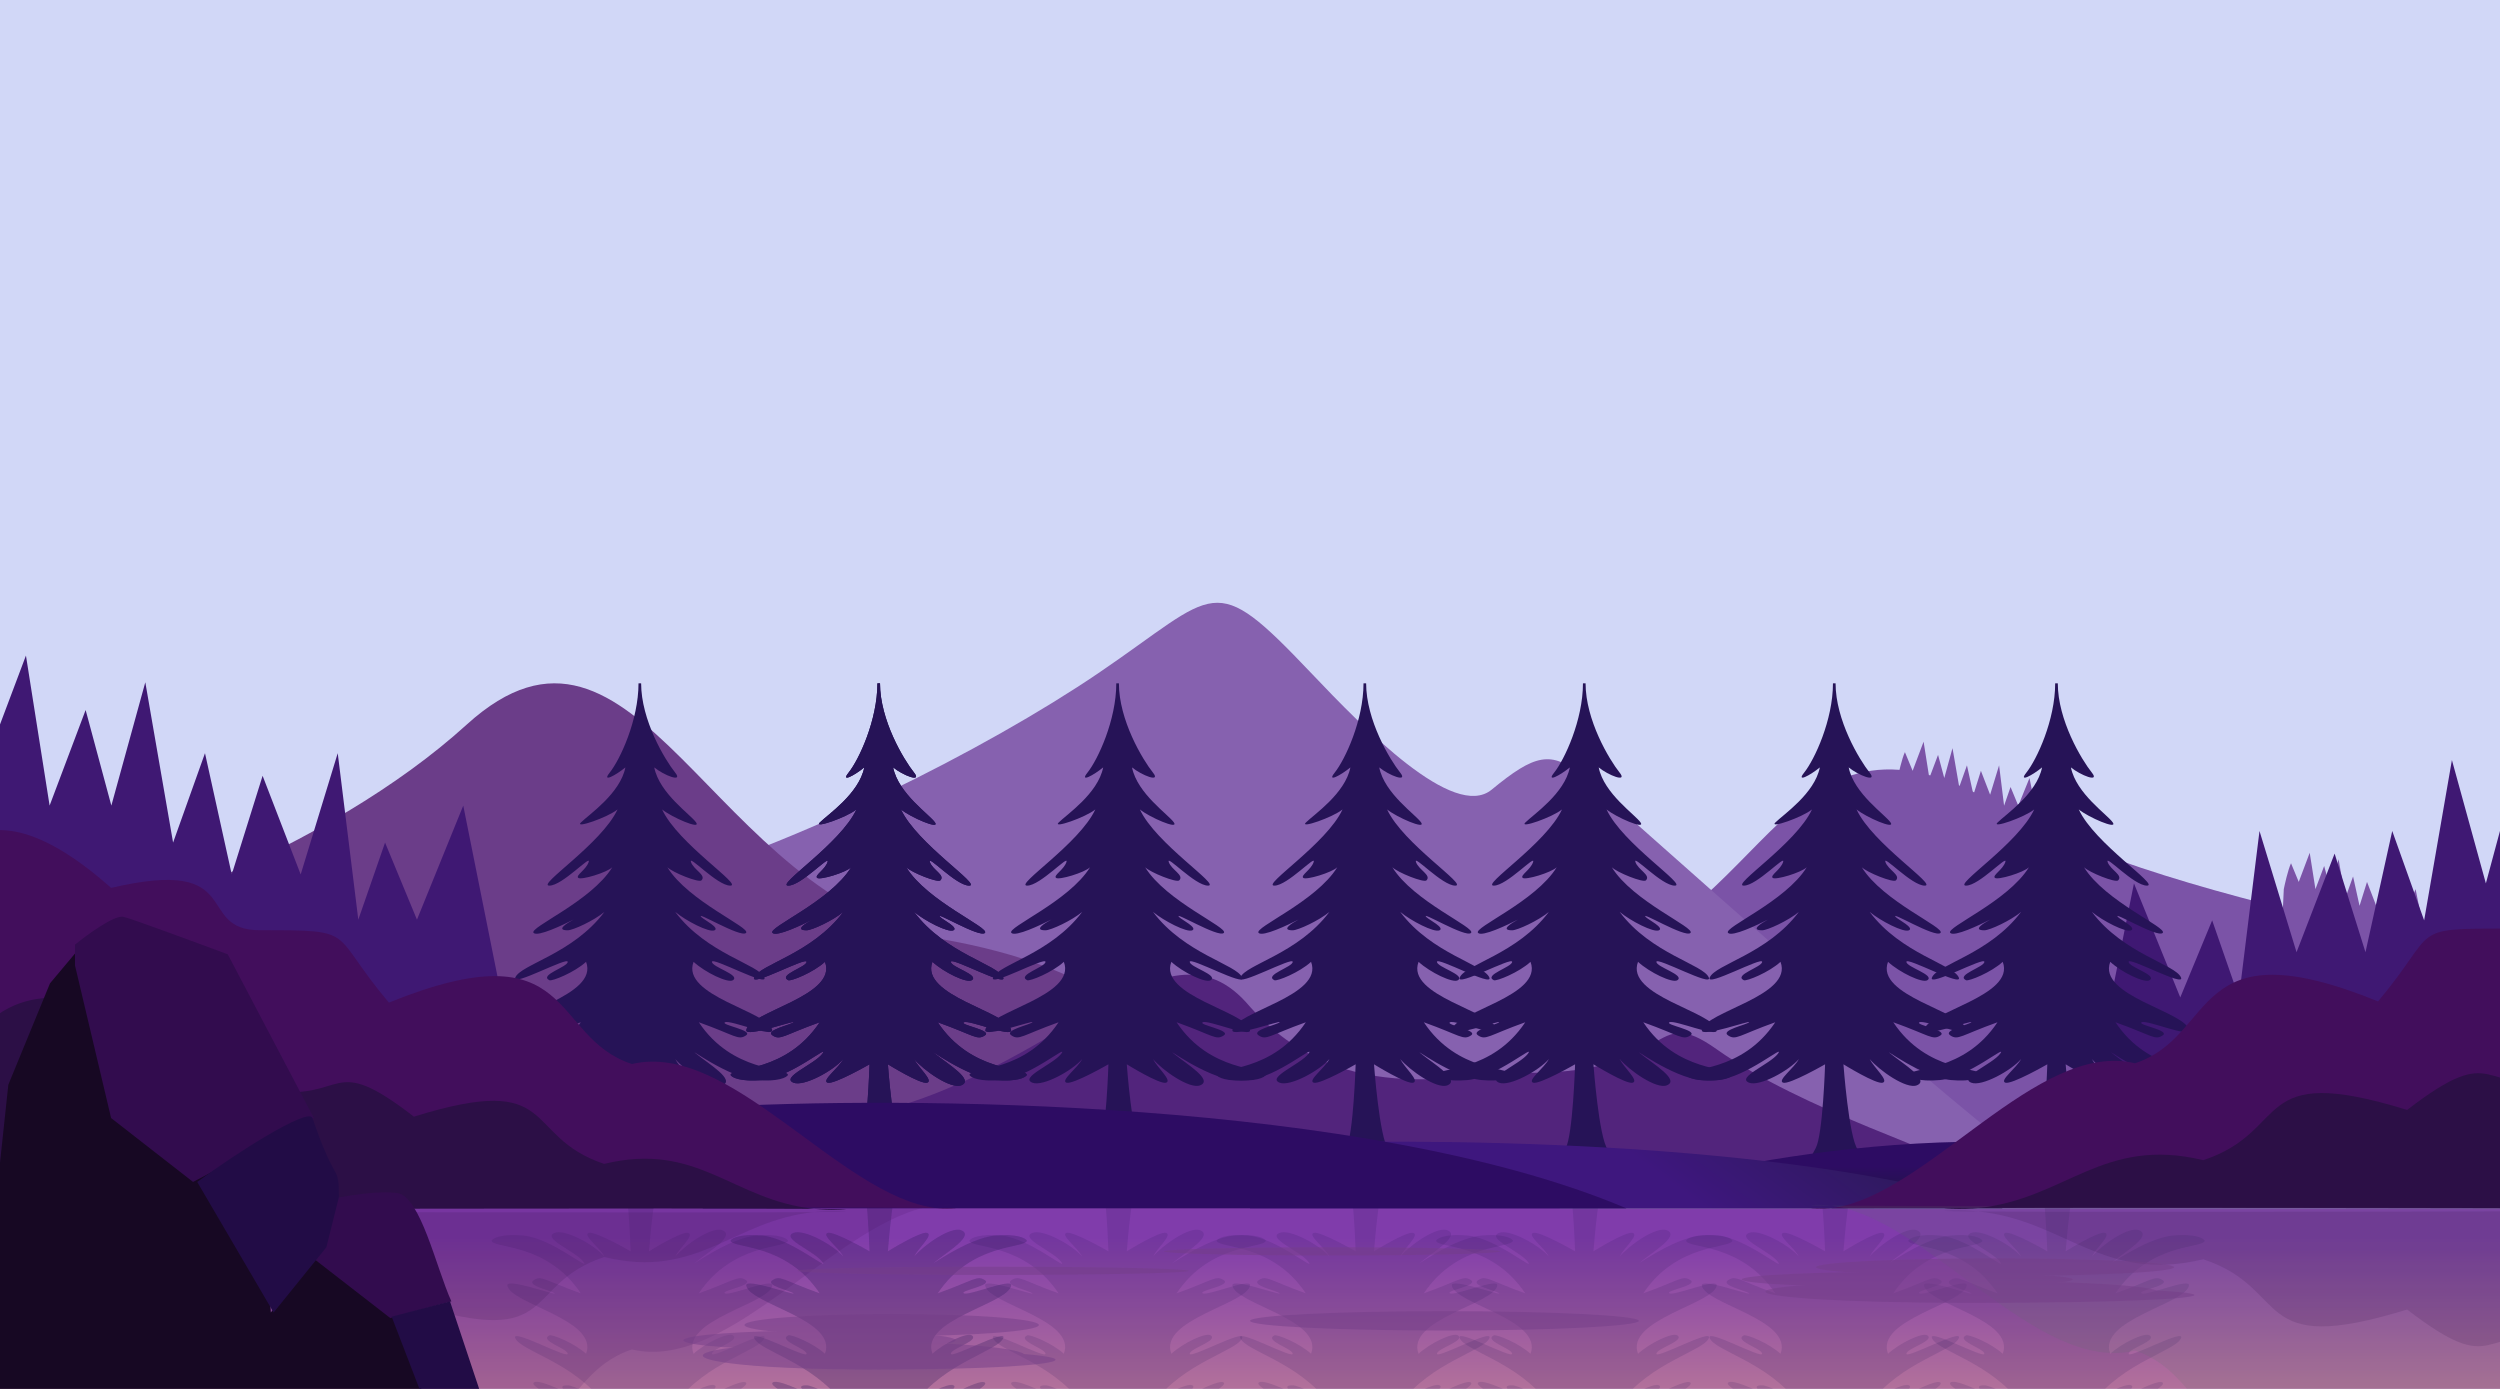<?xml version="1.0"?>
<svg width="900" height="500" viewBox="0 0 900 500" fill="none" xmlns="http://www.w3.org/2000/svg">
	<g clip-path="url(#clip0_21_2)">
		<rect width="900" height="500" fill="#D1D7F7" />
		<path d="M910 430H-10V501.5H910V430Z" fill="url(#paint0_linear_21_2)" />
		<path d="M721.993 291.425C779.366 325.919 929.159 349.625 981.493 357.292V435.292H561.493V396.292C586.993 375.292 502.269 365.665 561.493 351.425C640.493 332.43 640.493 242.425 721.993 291.425Z" fill="#7B53A7" />
		<path d="M824.767 310.767C823.631 313.218 822.453 318.659 822.166 320.094L821 345.027L875 347L869.618 320.094L865.581 330.049L862.801 323.323L860.468 330.049L858.674 315.52L855.445 326.103L852.126 317.493L849.435 326.103L847.103 315.52L844.322 323.323L841.9 309.332L838.94 320.094L836.698 311.753L833.558 320.094L831.495 307L827.548 317.493L824.767 310.767Z" fill="#7B53A7" />
		<path d="M685.767 270.767C684.631 273.218 683.453 278.659 683.166 280.094L682 305.027L736 307L730.618 280.094L726.581 290.049L723.801 283.323L721.468 290.049L719.674 275.52L716.445 286.103L713.126 277.493L710.435 286.103L708.103 275.52L705.322 283.323L702.9 269.332L699.94 280.094L697.698 271.753L694.558 280.094L692.495 267L688.548 277.493L685.767 270.767Z" fill="#7B53A7" />
		<path d="M395.5 242.273C355 269.773 285.833 304.688 231 319.854V408.854L668 414.354H726C697.5 393.854 580.5 288.547 569.5 279.273C558.5 270 552.5 271.5 537 284.273C523.358 295.516 491 262.273 472 242.273C436.169 204.557 438.835 212.849 395.5 242.273Z" fill="#8661AF" />
		<path d="M168 260.867C118.45 305.883 34.333 337.701 -18 345.367V423.367H402L440.5 392C415 371 398.5 348.495 338.5 337.995C256.001 323.558 229.5 204.995 168 260.867Z" fill="#6B3D89" />
		<path d="M448.5 360.731C417 326.231 378 392.5 298 404L344 412.231L718.5 425.231C699.833 414.897 648.983 399.677 618 377.731C594 360.731 603.5 386.231 550.5 386.231C524 386.231 482.1 399.931 448.5 360.731Z" fill="#52247C" />
		<path d="M953.442 279.538C958.134 289.65 962.999 312.094 964.184 318.013L969 420.861L746 429L768.226 318.013L784.895 359.078L796.379 331.332L806.01 359.078L813.419 299.146L826.754 342.8L840.46 307.285L851.573 342.8L861.204 299.146L872.688 331.332L882.689 273.619L894.914 318.013L904.174 283.608L917.14 318.013L925.659 264L941.958 307.285L953.442 279.538Z" fill="#3F1873" />
		<path d="M-18.442 251.538C-23.134 261.65 -27.999 284.094 -29.184 290.013L-34 392.861L189 401L166.774 290.013L150.105 331.078L138.621 303.332L128.99 331.078L121.581 271.146L108.246 314.8L94.54 279.285L83.427 314.8L73.796 271.146L62.312 303.332L52.311 245.619L40.086 290.013L30.826 255.608L17.86 290.013L9.341 236L-6.958 279.285L-18.442 251.538Z" fill="#3F1873" />
		<g transform="translate(258, 246)">
			<path d="M49.85 172.143C49.231 171.833 49.762 170.845 51.574 167.469L51.668 167.294C54.246 162.493 55.032 137.147 55.032 137.147C55.032 137.147 42.192 144.524 39.926 143.768C37.661 143.011 44.017 138.408 45.591 135.255C42.129 139.354 31.43 145.281 27.654 143.768C22.933 141.876 35.206 137.147 38.038 133.363C40.927 129.505 26.709 141.876 16.325 142.822C8.654 143.52 5.31 141.876 4.996 140.93C5.94 138.093 25.01 140.173 37.094 122.013C23.877 126.743 22.933 128.634 20.101 126.743C17.269 124.851 26.709 122.959 27.654 122.013C28.598 121.068 10.26 127.66 10.66 124.851C11.604 118.23 43.703 112.555 38.982 100.259C34.891 104.042 26.709 107.353 25.765 106.88C21.989 104.988 32.374 102.151 32.374 100.259C32.374 98.367 12.09 109.447 13.492 105.934C15.381 101.205 34.262 97.421 45.591 82.288C41.815 85.441 34.262 88.909 32.374 88.909C27.995 88.909 31.941 86.428 34.449 85.06C30.628 86.996 21.583 91.34 20.101 89.855C18.213 87.963 40.87 78.505 48.423 66.209C46.535 68.1 37.094 70.966 36.15 70.02C35.206 69.074 38.982 67.155 39.926 64.317C40.87 61.48 30.486 72.83 25.765 72.83C21.045 72.83 44.647 57.696 50.311 45.4C46.85 48.238 34.828 52.4 37.094 50.13C39.926 47.292 51.255 39.725 53.143 30.267C49.682 33.104 44.495 35.895 47.479 32.159C51.255 27.429 57.864 13.242 57.864 0H58.808C58.808 13.242 67.305 27.429 71.081 32.159C74.065 35.895 66.99 33.104 63.528 30.267C65.416 39.725 76.745 47.292 78.633 50.13C80.411 52.801 69.822 48.238 66.36 45.4C72.025 57.696 95.627 72.83 90.906 72.83C86.186 72.83 75.801 61.48 76.745 64.317C77.689 67.155 82.41 69.046 80.522 70.938C79.577 71.884 70.137 68.1 68.249 66.209C75.801 78.505 98.459 87.963 96.571 89.855C94.683 91.746 77.851 81.504 80.522 84.18C81.466 85.126 87.13 87.963 85.242 88.909C83.331 89.866 74.857 85.441 71.081 82.288C82.41 97.421 101.291 101.205 103.179 105.934C104.582 109.447 84.298 98.367 84.298 100.259C84.298 102.151 94.683 104.988 91.85 106.88C90.094 108.053 81.78 104.042 77.689 100.259C72.969 112.555 105.067 118.23 106.011 124.851C106.412 127.66 90.906 121.068 89.018 122.013C87.13 122.959 99.403 124.851 96.571 126.743C93.739 128.634 92.794 126.743 79.577 122.013C91.662 140.173 110.732 138.093 111.676 140.93C111.361 141.876 108.018 143.52 100.347 142.822C89.962 141.876 74.874 130.351 78.633 133.363C83.354 137.147 92.794 142.822 88.074 144.714C84.298 146.227 74.542 139.354 71.081 135.255C72.654 138.408 78.067 143.011 75.801 143.768C73.535 144.524 61.64 137.147 61.64 137.147C61.64 137.147 63.557 163.536 66.822 167.9C69.906 172.023 68.878 171.828 68.249 172.143H49.85Z" fill="#261357" />
			<g opacity="0.15" filter="url(#filter0_fn_25_2)">
				<path d="M49.85 169.474C49.231 169.784 49.762 170.772 51.574 174.148L51.668 174.323C54.246 179.124 55.032 204.47 55.032 204.47C55.032 204.47 42.192 197.092 39.926 197.849C37.661 198.606 44.017 203.209 45.591 206.362C42.129 202.263 31.43 196.336 27.654 197.849C22.933 199.741 35.206 204.47 38.038 208.253C40.927 212.112 26.709 199.741 16.325 198.795C8.654 198.096 5.31 199.741 4.996 200.687C5.94 203.524 25.01 201.443 37.094 219.604C23.877 214.874 22.933 212.983 20.101 214.874C17.269 216.766 26.709 218.658 27.654 219.604C28.598 220.549 10.26 213.957 10.66 216.766C11.604 223.387 43.703 229.062 38.982 241.358C34.891 237.574 26.709 234.264 25.765 234.737C21.989 236.629 32.374 239.466 32.374 241.358C32.374 243.25 12.09 232.17 13.492 235.683C15.381 240.412 34.262 244.195 45.591 259.329C41.815 256.176 34.262 252.708 32.374 252.708C27.995 252.708 31.941 255.189 34.449 256.557C30.628 254.621 21.583 250.277 20.101 251.762C18.213 253.654 40.87 263.112 48.423 275.408C46.535 273.516 37.094 270.651 36.15 271.597C35.206 272.542 38.982 274.462 39.926 277.3C40.87 280.137 30.486 268.787 25.765 268.787C21.045 268.787 44.647 283.921 50.311 296.217C46.85 293.379 34.828 289.217 37.094 291.487C39.926 294.325 51.255 301.892 53.143 311.35C49.682 308.512 44.495 305.721 47.479 309.458C51.255 314.187 57.864 328.375 57.864 341.617H58.808C58.808 328.375 67.305 314.187 71.081 309.458C74.065 305.721 66.99 308.512 63.528 311.35C65.416 301.892 76.745 294.325 78.633 291.487C80.411 288.816 69.822 293.379 66.36 296.217C72.025 283.921 95.627 268.787 90.906 268.787C86.186 268.787 75.801 280.137 76.745 277.3C77.689 274.462 82.41 272.571 80.522 270.679C79.577 269.733 70.137 273.516 68.249 275.408C75.801 263.112 98.459 253.654 96.571 251.762C94.683 249.87 77.851 260.112 80.522 257.437C81.466 256.491 87.13 253.654 85.242 252.708C83.331 251.751 74.857 256.176 71.081 259.329C82.41 244.195 101.291 240.412 103.179 235.683C104.582 232.17 84.298 243.25 84.298 241.358C84.298 239.466 94.683 236.629 91.85 234.737C90.094 233.564 81.78 237.574 77.689 241.358C72.969 229.062 105.067 223.387 106.011 216.766C106.412 213.957 90.906 220.549 89.018 219.604C87.13 218.658 99.403 216.766 96.571 214.874C93.739 212.983 92.794 214.874 79.577 219.604C91.662 201.443 110.732 203.524 111.676 200.687C111.361 199.741 108.018 198.096 100.347 198.795C89.962 199.741 74.874 211.266 78.633 208.253C83.354 204.47 92.794 198.795 88.074 196.903C84.298 195.39 74.542 202.263 71.081 206.362C72.654 203.209 78.067 198.606 75.801 197.849C73.535 197.092 61.64 204.47 61.64 204.47C61.64 204.47 63.557 178.081 66.822 173.717C69.906 169.594 68.878 169.789 68.249 169.474H49.85Z" fill="#261357" />
			</g>
			<defs>
				<filter id="filter0_fn_25_2" x="-0.004" y="164.474" width="116.68" height="182.143" filterUnits="userSpaceOnUse" color-interpolation-filters="sRGB">
					<feFlood flood-opacity="0" result="BackgroundImageFix" />
					<feBlend mode="normal" in="SourceGraphic" in2="BackgroundImageFix" result="shape" />
					<feGaussianBlur stdDeviation="2.5" result="effect1_foregroundBlur_25_2" />
					<feTurbulence type="fractalNoise" baseFrequency="0.2 0.2" stitchTiles="stitch" numOctaves="3" result="noise" seed="6606" />
					<feComponentTransfer in="noise" result="coloredNoise1">
						<feFuncR type="linear" slope="2" intercept="-0.5" />
						<feFuncG type="linear" slope="2" intercept="-0.5" />
						<feFuncB type="linear" slope="2" intercept="-0.5" />
						<feFuncA type="discrete" tableValues="1 1 1 1 1 1 1 1 1 1 1 1 1 1 1 1 1 1 1 1 1 1 1 1 1 1 1 1 1 1 1 1 1 1 1 1 1 1 1 1 1 1 1 1 1 1 1 1 1 1 1 0 0 0 0 0 0 0 0 0 0 0 0 0 0 0 0 0 0 0 0 0 0 0 0 0 0 0 0 0 0 0 0 0 0 0 0 0 0 0 0 0 0 0 0 0 0 0 0 0 " />
					</feComponentTransfer>
					<feComposite operator="in" in2="effect1_foregroundBlur_25_2" in="coloredNoise1" result="noise1Clipped" />
					<feComponentTransfer in="noise1Clipped" result="color1">
						<feFuncA type="table" tableValues="0 0.15" />
					</feComponentTransfer>
					<feMerge result="effect2_noise_25_2">
						<feMergeNode in="effect1_foregroundBlur_25_2" />
						<feMergeNode in="color1" />
					</feMerge>
				</filter>
			</defs>
		</g>
		<g transform="translate(682, 246)">
			<path d="M49.85 172.143C49.231 171.833 49.762 170.845 51.574 167.469L51.668 167.294C54.246 162.493 55.032 137.147 55.032 137.147C55.032 137.147 42.192 144.524 39.926 143.768C37.661 143.011 44.017 138.408 45.591 135.255C42.129 139.354 31.43 145.281 27.654 143.768C22.933 141.876 35.206 137.147 38.038 133.363C40.927 129.505 26.709 141.876 16.325 142.822C8.654 143.52 5.31 141.876 4.996 140.93C5.94 138.093 25.01 140.173 37.094 122.013C23.877 126.743 22.933 128.634 20.101 126.743C17.269 124.851 26.709 122.959 27.654 122.013C28.598 121.068 10.26 127.66 10.66 124.851C11.604 118.23 43.703 112.555 38.982 100.259C34.891 104.042 26.709 107.353 25.765 106.88C21.989 104.988 32.374 102.151 32.374 100.259C32.374 98.367 12.09 109.447 13.492 105.934C15.381 101.205 34.262 97.421 45.591 82.288C41.815 85.441 34.262 88.909 32.374 88.909C27.995 88.909 31.941 86.428 34.449 85.06C30.628 86.996 21.583 91.34 20.101 89.855C18.213 87.963 40.87 78.505 48.423 66.209C46.535 68.1 37.094 70.966 36.15 70.02C35.206 69.074 38.982 67.155 39.926 64.317C40.87 61.48 30.486 72.83 25.765 72.83C21.045 72.83 44.647 57.696 50.311 45.4C46.85 48.238 34.828 52.4 37.094 50.13C39.926 47.292 51.255 39.725 53.143 30.267C49.682 33.104 44.495 35.895 47.479 32.159C51.255 27.429 57.864 13.242 57.864 0H58.808C58.808 13.242 67.305 27.429 71.081 32.159C74.065 35.895 66.99 33.104 63.528 30.267C65.416 39.725 76.745 47.292 78.633 50.13C80.411 52.801 69.822 48.238 66.36 45.4C72.025 57.696 95.627 72.83 90.906 72.83C86.186 72.83 75.801 61.48 76.745 64.317C77.689 67.155 82.41 69.046 80.522 70.938C79.577 71.884 70.137 68.1 68.249 66.209C75.801 78.505 98.459 87.963 96.571 89.855C94.683 91.746 77.851 81.504 80.522 84.18C81.466 85.126 87.13 87.963 85.242 88.909C83.331 89.866 74.857 85.441 71.081 82.288C82.41 97.421 101.291 101.205 103.179 105.934C104.582 109.447 84.298 98.367 84.298 100.259C84.298 102.151 94.683 104.988 91.85 106.88C90.094 108.053 81.78 104.042 77.689 100.259C72.969 112.555 105.067 118.23 106.011 124.851C106.412 127.66 90.906 121.068 89.018 122.013C87.13 122.959 99.403 124.851 96.571 126.743C93.739 128.634 92.794 126.743 79.577 122.013C91.662 140.173 110.732 138.093 111.676 140.93C111.361 141.876 108.018 143.52 100.347 142.822C89.962 141.876 74.874 130.351 78.633 133.363C83.354 137.147 92.794 142.822 88.074 144.714C84.298 146.227 74.542 139.354 71.081 135.255C72.654 138.408 78.067 143.011 75.801 143.768C73.535 144.524 61.64 137.147 61.64 137.147C61.64 137.147 63.557 163.536 66.822 167.9C69.906 172.023 68.878 171.828 68.249 172.143H49.85Z" fill="#261357" />
			<g opacity="0.15" filter="url(#filter0_fn_25_2)">
				<path d="M49.85 169.474C49.231 169.784 49.762 170.772 51.574 174.148L51.668 174.323C54.246 179.124 55.032 204.47 55.032 204.47C55.032 204.47 42.192 197.092 39.926 197.849C37.661 198.606 44.017 203.209 45.591 206.362C42.129 202.263 31.43 196.336 27.654 197.849C22.933 199.741 35.206 204.47 38.038 208.253C40.927 212.112 26.709 199.741 16.325 198.795C8.654 198.096 5.31 199.741 4.996 200.687C5.94 203.524 25.01 201.443 37.094 219.604C23.877 214.874 22.933 212.983 20.101 214.874C17.269 216.766 26.709 218.658 27.654 219.604C28.598 220.549 10.26 213.957 10.66 216.766C11.604 223.387 43.703 229.062 38.982 241.358C34.891 237.574 26.709 234.264 25.765 234.737C21.989 236.629 32.374 239.466 32.374 241.358C32.374 243.25 12.09 232.17 13.492 235.683C15.381 240.412 34.262 244.195 45.591 259.329C41.815 256.176 34.262 252.708 32.374 252.708C27.995 252.708 31.941 255.189 34.449 256.557C30.628 254.621 21.583 250.277 20.101 251.762C18.213 253.654 40.87 263.112 48.423 275.408C46.535 273.516 37.094 270.651 36.15 271.597C35.206 272.542 38.982 274.462 39.926 277.3C40.87 280.137 30.486 268.787 25.765 268.787C21.045 268.787 44.647 283.921 50.311 296.217C46.85 293.379 34.828 289.217 37.094 291.487C39.926 294.325 51.255 301.892 53.143 311.35C49.682 308.512 44.495 305.721 47.479 309.458C51.255 314.187 57.864 328.375 57.864 341.617H58.808C58.808 328.375 67.305 314.187 71.081 309.458C74.065 305.721 66.99 308.512 63.528 311.35C65.416 301.892 76.745 294.325 78.633 291.487C80.411 288.816 69.822 293.379 66.36 296.217C72.025 283.921 95.627 268.787 90.906 268.787C86.186 268.787 75.801 280.137 76.745 277.3C77.689 274.462 82.41 272.571 80.522 270.679C79.577 269.733 70.137 273.516 68.249 275.408C75.801 263.112 98.459 253.654 96.571 251.762C94.683 249.87 77.851 260.112 80.522 257.437C81.466 256.491 87.13 253.654 85.242 252.708C83.331 251.751 74.857 256.176 71.081 259.329C82.41 244.195 101.291 240.412 103.179 235.683C104.582 232.17 84.298 243.25 84.298 241.358C84.298 239.466 94.683 236.629 91.85 234.737C90.094 233.564 81.78 237.574 77.689 241.358C72.969 229.062 105.067 223.387 106.011 216.766C106.412 213.957 90.906 220.549 89.018 219.604C87.13 218.658 99.403 216.766 96.571 214.874C93.739 212.983 92.794 214.874 79.577 219.604C91.662 201.443 110.732 203.524 111.676 200.687C111.361 199.741 108.018 198.096 100.347 198.795C89.962 199.741 74.874 211.266 78.633 208.253C83.354 204.47 92.794 198.795 88.074 196.903C84.298 195.39 74.542 202.263 71.081 206.362C72.654 203.209 78.067 198.606 75.801 197.849C73.535 197.092 61.64 204.47 61.64 204.47C61.64 204.47 63.557 178.081 66.822 173.717C69.906 169.594 68.878 169.789 68.249 169.474H49.85Z" fill="#261357" />
			</g>
			<defs>
				<filter id="filter0_fn_25_2" x="-0.004" y="164.474" width="116.68" height="182.143" filterUnits="userSpaceOnUse" color-interpolation-filters="sRGB">
					<feFlood flood-opacity="0" result="BackgroundImageFix" />
					<feBlend mode="normal" in="SourceGraphic" in2="BackgroundImageFix" result="shape" />
					<feGaussianBlur stdDeviation="2.5" result="effect1_foregroundBlur_25_2" />
					<feTurbulence type="fractalNoise" baseFrequency="0.2 0.2" stitchTiles="stitch" numOctaves="3" result="noise" seed="6606" />
					<feComponentTransfer in="noise" result="coloredNoise1">
						<feFuncR type="linear" slope="2" intercept="-0.5" />
						<feFuncG type="linear" slope="2" intercept="-0.5" />
						<feFuncB type="linear" slope="2" intercept="-0.5" />
						<feFuncA type="discrete" tableValues="1 1 1 1 1 1 1 1 1 1 1 1 1 1 1 1 1 1 1 1 1 1 1 1 1 1 1 1 1 1 1 1 1 1 1 1 1 1 1 1 1 1 1 1 1 1 1 1 1 1 1 0 0 0 0 0 0 0 0 0 0 0 0 0 0 0 0 0 0 0 0 0 0 0 0 0 0 0 0 0 0 0 0 0 0 0 0 0 0 0 0 0 0 0 0 0 0 0 0 0 " />
					</feComponentTransfer>
					<feComposite operator="in" in2="effect1_foregroundBlur_25_2" in="coloredNoise1" result="noise1Clipped" />
					<feComponentTransfer in="noise1Clipped" result="color1">
						<feFuncA type="table" tableValues="0 0.15" />
					</feComponentTransfer>
					<feMerge result="effect2_noise_25_2">
						<feMergeNode in="effect1_foregroundBlur_25_2" />
						<feMergeNode in="color1" />
					</feMerge>
				</filter>
			</defs>
		</g>
		<g transform="translate(602, 246)">
			<path d="M49.85 172.143C49.231 171.833 49.762 170.845 51.574 167.469L51.668 167.294C54.246 162.493 55.032 137.147 55.032 137.147C55.032 137.147 42.192 144.524 39.926 143.768C37.661 143.011 44.017 138.408 45.591 135.255C42.129 139.354 31.43 145.281 27.654 143.768C22.933 141.876 35.206 137.147 38.038 133.363C40.927 129.505 26.709 141.876 16.325 142.822C8.654 143.52 5.31 141.876 4.996 140.93C5.94 138.093 25.01 140.173 37.094 122.013C23.877 126.743 22.933 128.634 20.101 126.743C17.269 124.851 26.709 122.959 27.654 122.013C28.598 121.068 10.26 127.66 10.66 124.851C11.604 118.23 43.703 112.555 38.982 100.259C34.891 104.042 26.709 107.353 25.765 106.88C21.989 104.988 32.374 102.151 32.374 100.259C32.374 98.367 12.09 109.447 13.492 105.934C15.381 101.205 34.262 97.421 45.591 82.288C41.815 85.441 34.262 88.909 32.374 88.909C27.995 88.909 31.941 86.428 34.449 85.06C30.628 86.996 21.583 91.34 20.101 89.855C18.213 87.963 40.87 78.505 48.423 66.209C46.535 68.1 37.094 70.966 36.15 70.02C35.206 69.074 38.982 67.155 39.926 64.317C40.87 61.48 30.486 72.83 25.765 72.83C21.045 72.83 44.647 57.696 50.311 45.4C46.85 48.238 34.828 52.4 37.094 50.13C39.926 47.292 51.255 39.725 53.143 30.267C49.682 33.104 44.495 35.895 47.479 32.159C51.255 27.429 57.864 13.242 57.864 0H58.808C58.808 13.242 67.305 27.429 71.081 32.159C74.065 35.895 66.99 33.104 63.528 30.267C65.416 39.725 76.745 47.292 78.633 50.13C80.411 52.801 69.822 48.238 66.36 45.4C72.025 57.696 95.627 72.83 90.906 72.83C86.186 72.83 75.801 61.48 76.745 64.317C77.689 67.155 82.41 69.046 80.522 70.938C79.577 71.884 70.137 68.1 68.249 66.209C75.801 78.505 98.459 87.963 96.571 89.855C94.683 91.746 77.851 81.504 80.522 84.18C81.466 85.126 87.13 87.963 85.242 88.909C83.331 89.866 74.857 85.441 71.081 82.288C82.41 97.421 101.291 101.205 103.179 105.934C104.582 109.447 84.298 98.367 84.298 100.259C84.298 102.151 94.683 104.988 91.85 106.88C90.094 108.053 81.78 104.042 77.689 100.259C72.969 112.555 105.067 118.23 106.011 124.851C106.412 127.66 90.906 121.068 89.018 122.013C87.13 122.959 99.403 124.851 96.571 126.743C93.739 128.634 92.794 126.743 79.577 122.013C91.662 140.173 110.732 138.093 111.676 140.93C111.361 141.876 108.018 143.52 100.347 142.822C89.962 141.876 74.874 130.351 78.633 133.363C83.354 137.147 92.794 142.822 88.074 144.714C84.298 146.227 74.542 139.354 71.081 135.255C72.654 138.408 78.067 143.011 75.801 143.768C73.535 144.524 61.64 137.147 61.64 137.147C61.64 137.147 63.557 163.536 66.822 167.9C69.906 172.023 68.878 171.828 68.249 172.143H49.85Z" fill="#261357" />
			<g opacity="0.15" filter="url(#filter0_fn_25_2)">
				<path d="M49.85 169.474C49.231 169.784 49.762 170.772 51.574 174.148L51.668 174.323C54.246 179.124 55.032 204.47 55.032 204.47C55.032 204.47 42.192 197.092 39.926 197.849C37.661 198.606 44.017 203.209 45.591 206.362C42.129 202.263 31.43 196.336 27.654 197.849C22.933 199.741 35.206 204.47 38.038 208.253C40.927 212.112 26.709 199.741 16.325 198.795C8.654 198.096 5.31 199.741 4.996 200.687C5.94 203.524 25.01 201.443 37.094 219.604C23.877 214.874 22.933 212.983 20.101 214.874C17.269 216.766 26.709 218.658 27.654 219.604C28.598 220.549 10.26 213.957 10.66 216.766C11.604 223.387 43.703 229.062 38.982 241.358C34.891 237.574 26.709 234.264 25.765 234.737C21.989 236.629 32.374 239.466 32.374 241.358C32.374 243.25 12.09 232.17 13.492 235.683C15.381 240.412 34.262 244.195 45.591 259.329C41.815 256.176 34.262 252.708 32.374 252.708C27.995 252.708 31.941 255.189 34.449 256.557C30.628 254.621 21.583 250.277 20.101 251.762C18.213 253.654 40.87 263.112 48.423 275.408C46.535 273.516 37.094 270.651 36.15 271.597C35.206 272.542 38.982 274.462 39.926 277.3C40.87 280.137 30.486 268.787 25.765 268.787C21.045 268.787 44.647 283.921 50.311 296.217C46.85 293.379 34.828 289.217 37.094 291.487C39.926 294.325 51.255 301.892 53.143 311.35C49.682 308.512 44.495 305.721 47.479 309.458C51.255 314.187 57.864 328.375 57.864 341.617H58.808C58.808 328.375 67.305 314.187 71.081 309.458C74.065 305.721 66.99 308.512 63.528 311.35C65.416 301.892 76.745 294.325 78.633 291.487C80.411 288.816 69.822 293.379 66.36 296.217C72.025 283.921 95.627 268.787 90.906 268.787C86.186 268.787 75.801 280.137 76.745 277.3C77.689 274.462 82.41 272.571 80.522 270.679C79.577 269.733 70.137 273.516 68.249 275.408C75.801 263.112 98.459 253.654 96.571 251.762C94.683 249.87 77.851 260.112 80.522 257.437C81.466 256.491 87.13 253.654 85.242 252.708C83.331 251.751 74.857 256.176 71.081 259.329C82.41 244.195 101.291 240.412 103.179 235.683C104.582 232.17 84.298 243.25 84.298 241.358C84.298 239.466 94.683 236.629 91.85 234.737C90.094 233.564 81.78 237.574 77.689 241.358C72.969 229.062 105.067 223.387 106.011 216.766C106.412 213.957 90.906 220.549 89.018 219.604C87.13 218.658 99.403 216.766 96.571 214.874C93.739 212.983 92.794 214.874 79.577 219.604C91.662 201.443 110.732 203.524 111.676 200.687C111.361 199.741 108.018 198.096 100.347 198.795C89.962 199.741 74.874 211.266 78.633 208.253C83.354 204.47 92.794 198.795 88.074 196.903C84.298 195.39 74.542 202.263 71.081 206.362C72.654 203.209 78.067 198.606 75.801 197.849C73.535 197.092 61.64 204.47 61.64 204.47C61.64 204.47 63.557 178.081 66.822 173.717C69.906 169.594 68.878 169.789 68.249 169.474H49.85Z" fill="#261357" />
			</g>
			<defs>
				<filter id="filter0_fn_25_2" x="-0.004" y="164.474" width="116.68" height="182.143" filterUnits="userSpaceOnUse" color-interpolation-filters="sRGB">
					<feFlood flood-opacity="0" result="BackgroundImageFix" />
					<feBlend mode="normal" in="SourceGraphic" in2="BackgroundImageFix" result="shape" />
					<feGaussianBlur stdDeviation="2.5" result="effect1_foregroundBlur_25_2" />
					<feTurbulence type="fractalNoise" baseFrequency="0.2 0.2" stitchTiles="stitch" numOctaves="3" result="noise" seed="6606" />
					<feComponentTransfer in="noise" result="coloredNoise1">
						<feFuncR type="linear" slope="2" intercept="-0.5" />
						<feFuncG type="linear" slope="2" intercept="-0.5" />
						<feFuncB type="linear" slope="2" intercept="-0.5" />
						<feFuncA type="discrete" tableValues="1 1 1 1 1 1 1 1 1 1 1 1 1 1 1 1 1 1 1 1 1 1 1 1 1 1 1 1 1 1 1 1 1 1 1 1 1 1 1 1 1 1 1 1 1 1 1 1 1 1 1 0 0 0 0 0 0 0 0 0 0 0 0 0 0 0 0 0 0 0 0 0 0 0 0 0 0 0 0 0 0 0 0 0 0 0 0 0 0 0 0 0 0 0 0 0 0 0 0 0 " />
					</feComponentTransfer>
					<feComposite operator="in" in2="effect1_foregroundBlur_25_2" in="coloredNoise1" result="noise1Clipped" />
					<feComponentTransfer in="noise1Clipped" result="color1">
						<feFuncA type="table" tableValues="0 0.15" />
					</feComponentTransfer>
					<feMerge result="effect2_noise_25_2">
						<feMergeNode in="effect1_foregroundBlur_25_2" />
						<feMergeNode in="color1" />
					</feMerge>
				</filter>
			</defs>
		</g>
		<g transform="translate(344, 246)">
			<path d="M49.85 172.143C49.231 171.833 49.762 170.845 51.574 167.469L51.668 167.294C54.246 162.493 55.032 137.147 55.032 137.147C55.032 137.147 42.192 144.524 39.926 143.768C37.661 143.011 44.017 138.408 45.591 135.255C42.129 139.354 31.43 145.281 27.654 143.768C22.933 141.876 35.206 137.147 38.038 133.363C40.927 129.505 26.709 141.876 16.325 142.822C8.654 143.52 5.31 141.876 4.996 140.93C5.94 138.093 25.01 140.173 37.094 122.013C23.877 126.743 22.933 128.634 20.101 126.743C17.269 124.851 26.709 122.959 27.654 122.013C28.598 121.068 10.26 127.66 10.66 124.851C11.604 118.23 43.703 112.555 38.982 100.259C34.891 104.042 26.709 107.353 25.765 106.88C21.989 104.988 32.374 102.151 32.374 100.259C32.374 98.367 12.09 109.447 13.492 105.934C15.381 101.205 34.262 97.421 45.591 82.288C41.815 85.441 34.262 88.909 32.374 88.909C27.995 88.909 31.941 86.428 34.449 85.06C30.628 86.996 21.583 91.34 20.101 89.855C18.213 87.963 40.87 78.505 48.423 66.209C46.535 68.1 37.094 70.966 36.15 70.02C35.206 69.074 38.982 67.155 39.926 64.317C40.87 61.48 30.486 72.83 25.765 72.83C21.045 72.83 44.647 57.696 50.311 45.4C46.85 48.238 34.828 52.4 37.094 50.13C39.926 47.292 51.255 39.725 53.143 30.267C49.682 33.104 44.495 35.895 47.479 32.159C51.255 27.429 57.864 13.242 57.864 0H58.808C58.808 13.242 67.305 27.429 71.081 32.159C74.065 35.895 66.99 33.104 63.528 30.267C65.416 39.725 76.745 47.292 78.633 50.13C80.411 52.801 69.822 48.238 66.36 45.4C72.025 57.696 95.627 72.83 90.906 72.83C86.186 72.83 75.801 61.48 76.745 64.317C77.689 67.155 82.41 69.046 80.522 70.938C79.577 71.884 70.137 68.1 68.249 66.209C75.801 78.505 98.459 87.963 96.571 89.855C94.683 91.746 77.851 81.504 80.522 84.18C81.466 85.126 87.13 87.963 85.242 88.909C83.331 89.866 74.857 85.441 71.081 82.288C82.41 97.421 101.291 101.205 103.179 105.934C104.582 109.447 84.298 98.367 84.298 100.259C84.298 102.151 94.683 104.988 91.85 106.88C90.094 108.053 81.78 104.042 77.689 100.259C72.969 112.555 105.067 118.23 106.011 124.851C106.412 127.66 90.906 121.068 89.018 122.013C87.13 122.959 99.403 124.851 96.571 126.743C93.739 128.634 92.794 126.743 79.577 122.013C91.662 140.173 110.732 138.093 111.676 140.93C111.361 141.876 108.018 143.52 100.347 142.822C89.962 141.876 74.874 130.351 78.633 133.363C83.354 137.147 92.794 142.822 88.074 144.714C84.298 146.227 74.542 139.354 71.081 135.255C72.654 138.408 78.067 143.011 75.801 143.768C73.535 144.524 61.64 137.147 61.64 137.147C61.64 137.147 63.557 163.536 66.822 167.9C69.906 172.023 68.878 171.828 68.249 172.143H49.85Z" fill="#261357" />
			<g opacity="0.15" filter="url(#filter0_fn_25_2)">
				<path d="M49.85 169.474C49.231 169.784 49.762 170.772 51.574 174.148L51.668 174.323C54.246 179.124 55.032 204.47 55.032 204.47C55.032 204.47 42.192 197.092 39.926 197.849C37.661 198.606 44.017 203.209 45.591 206.362C42.129 202.263 31.43 196.336 27.654 197.849C22.933 199.741 35.206 204.47 38.038 208.253C40.927 212.112 26.709 199.741 16.325 198.795C8.654 198.096 5.31 199.741 4.996 200.687C5.94 203.524 25.01 201.443 37.094 219.604C23.877 214.874 22.933 212.983 20.101 214.874C17.269 216.766 26.709 218.658 27.654 219.604C28.598 220.549 10.26 213.957 10.66 216.766C11.604 223.387 43.703 229.062 38.982 241.358C34.891 237.574 26.709 234.264 25.765 234.737C21.989 236.629 32.374 239.466 32.374 241.358C32.374 243.25 12.09 232.17 13.492 235.683C15.381 240.412 34.262 244.195 45.591 259.329C41.815 256.176 34.262 252.708 32.374 252.708C27.995 252.708 31.941 255.189 34.449 256.557C30.628 254.621 21.583 250.277 20.101 251.762C18.213 253.654 40.87 263.112 48.423 275.408C46.535 273.516 37.094 270.651 36.15 271.597C35.206 272.542 38.982 274.462 39.926 277.3C40.87 280.137 30.486 268.787 25.765 268.787C21.045 268.787 44.647 283.921 50.311 296.217C46.85 293.379 34.828 289.217 37.094 291.487C39.926 294.325 51.255 301.892 53.143 311.35C49.682 308.512 44.495 305.721 47.479 309.458C51.255 314.187 57.864 328.375 57.864 341.617H58.808C58.808 328.375 67.305 314.187 71.081 309.458C74.065 305.721 66.99 308.512 63.528 311.35C65.416 301.892 76.745 294.325 78.633 291.487C80.411 288.816 69.822 293.379 66.36 296.217C72.025 283.921 95.627 268.787 90.906 268.787C86.186 268.787 75.801 280.137 76.745 277.3C77.689 274.462 82.41 272.571 80.522 270.679C79.577 269.733 70.137 273.516 68.249 275.408C75.801 263.112 98.459 253.654 96.571 251.762C94.683 249.87 77.851 260.112 80.522 257.437C81.466 256.491 87.13 253.654 85.242 252.708C83.331 251.751 74.857 256.176 71.081 259.329C82.41 244.195 101.291 240.412 103.179 235.683C104.582 232.17 84.298 243.25 84.298 241.358C84.298 239.466 94.683 236.629 91.85 234.737C90.094 233.564 81.78 237.574 77.689 241.358C72.969 229.062 105.067 223.387 106.011 216.766C106.412 213.957 90.906 220.549 89.018 219.604C87.13 218.658 99.403 216.766 96.571 214.874C93.739 212.983 92.794 214.874 79.577 219.604C91.662 201.443 110.732 203.524 111.676 200.687C111.361 199.741 108.018 198.096 100.347 198.795C89.962 199.741 74.874 211.266 78.633 208.253C83.354 204.47 92.794 198.795 88.074 196.903C84.298 195.39 74.542 202.263 71.081 206.362C72.654 203.209 78.067 198.606 75.801 197.849C73.535 197.092 61.64 204.47 61.64 204.47C61.64 204.47 63.557 178.081 66.822 173.717C69.906 169.594 68.878 169.789 68.249 169.474H49.85Z" fill="#261357" />
			</g>
			<defs>
				<filter id="filter0_fn_25_2" x="-0.004" y="164.474" width="116.68" height="182.143" filterUnits="userSpaceOnUse" color-interpolation-filters="sRGB">
					<feFlood flood-opacity="0" result="BackgroundImageFix" />
					<feBlend mode="normal" in="SourceGraphic" in2="BackgroundImageFix" result="shape" />
					<feGaussianBlur stdDeviation="2.5" result="effect1_foregroundBlur_25_2" />
					<feTurbulence type="fractalNoise" baseFrequency="0.2 0.2" stitchTiles="stitch" numOctaves="3" result="noise" seed="6606" />
					<feComponentTransfer in="noise" result="coloredNoise1">
						<feFuncR type="linear" slope="2" intercept="-0.5" />
						<feFuncG type="linear" slope="2" intercept="-0.5" />
						<feFuncB type="linear" slope="2" intercept="-0.5" />
						<feFuncA type="discrete" tableValues="1 1 1 1 1 1 1 1 1 1 1 1 1 1 1 1 1 1 1 1 1 1 1 1 1 1 1 1 1 1 1 1 1 1 1 1 1 1 1 1 1 1 1 1 1 1 1 1 1 1 1 0 0 0 0 0 0 0 0 0 0 0 0 0 0 0 0 0 0 0 0 0 0 0 0 0 0 0 0 0 0 0 0 0 0 0 0 0 0 0 0 0 0 0 0 0 0 0 0 0 " />
					</feComponentTransfer>
					<feComposite operator="in" in2="effect1_foregroundBlur_25_2" in="coloredNoise1" result="noise1Clipped" />
					<feComponentTransfer in="noise1Clipped" result="color1">
						<feFuncA type="table" tableValues="0 0.15" />
					</feComponentTransfer>
					<feMerge result="effect2_noise_25_2">
						<feMergeNode in="effect1_foregroundBlur_25_2" />
						<feMergeNode in="color1" />
					</feMerge>
				</filter>
			</defs>
		</g>
		<g transform="translate(512, 246)">
			<path d="M49.85 172.143C49.231 171.833 49.762 170.845 51.574 167.469L51.668 167.294C54.246 162.493 55.032 137.147 55.032 137.147C55.032 137.147 42.192 144.524 39.926 143.768C37.661 143.011 44.017 138.408 45.591 135.255C42.129 139.354 31.43 145.281 27.654 143.768C22.933 141.876 35.206 137.147 38.038 133.363C40.927 129.505 26.709 141.876 16.325 142.822C8.654 143.52 5.31 141.876 4.996 140.93C5.94 138.093 25.01 140.173 37.094 122.013C23.877 126.743 22.933 128.634 20.101 126.743C17.269 124.851 26.709 122.959 27.654 122.013C28.598 121.068 10.26 127.66 10.66 124.851C11.604 118.23 43.703 112.555 38.982 100.259C34.891 104.042 26.709 107.353 25.765 106.88C21.989 104.988 32.374 102.151 32.374 100.259C32.374 98.367 12.09 109.447 13.492 105.934C15.381 101.205 34.262 97.421 45.591 82.288C41.815 85.441 34.262 88.909 32.374 88.909C27.995 88.909 31.941 86.428 34.449 85.06C30.628 86.996 21.583 91.34 20.101 89.855C18.213 87.963 40.87 78.505 48.423 66.209C46.535 68.1 37.094 70.966 36.15 70.02C35.206 69.074 38.982 67.155 39.926 64.317C40.87 61.48 30.486 72.83 25.765 72.83C21.045 72.83 44.647 57.696 50.311 45.4C46.85 48.238 34.828 52.4 37.094 50.13C39.926 47.292 51.255 39.725 53.143 30.267C49.682 33.104 44.495 35.895 47.479 32.159C51.255 27.429 57.864 13.242 57.864 0H58.808C58.808 13.242 67.305 27.429 71.081 32.159C74.065 35.895 66.99 33.104 63.528 30.267C65.416 39.725 76.745 47.292 78.633 50.13C80.411 52.801 69.822 48.238 66.36 45.4C72.025 57.696 95.627 72.83 90.906 72.83C86.186 72.83 75.801 61.48 76.745 64.317C77.689 67.155 82.41 69.046 80.522 70.938C79.577 71.884 70.137 68.1 68.249 66.209C75.801 78.505 98.459 87.963 96.571 89.855C94.683 91.746 77.851 81.504 80.522 84.18C81.466 85.126 87.13 87.963 85.242 88.909C83.331 89.866 74.857 85.441 71.081 82.288C82.41 97.421 101.291 101.205 103.179 105.934C104.582 109.447 84.298 98.367 84.298 100.259C84.298 102.151 94.683 104.988 91.85 106.88C90.094 108.053 81.78 104.042 77.689 100.259C72.969 112.555 105.067 118.23 106.011 124.851C106.412 127.66 90.906 121.068 89.018 122.013C87.13 122.959 99.403 124.851 96.571 126.743C93.739 128.634 92.794 126.743 79.577 122.013C91.662 140.173 110.732 138.093 111.676 140.93C111.361 141.876 108.018 143.52 100.347 142.822C89.962 141.876 74.874 130.351 78.633 133.363C83.354 137.147 92.794 142.822 88.074 144.714C84.298 146.227 74.542 139.354 71.081 135.255C72.654 138.408 78.067 143.011 75.801 143.768C73.535 144.524 61.64 137.147 61.64 137.147C61.64 137.147 63.557 163.536 66.822 167.9C69.906 172.023 68.878 171.828 68.249 172.143H49.85Z" fill="#261357" />
			<g opacity="0.15" filter="url(#filter0_fn_25_2)">
				<path d="M49.85 169.474C49.231 169.784 49.762 170.772 51.574 174.148L51.668 174.323C54.246 179.124 55.032 204.47 55.032 204.47C55.032 204.47 42.192 197.092 39.926 197.849C37.661 198.606 44.017 203.209 45.591 206.362C42.129 202.263 31.43 196.336 27.654 197.849C22.933 199.741 35.206 204.47 38.038 208.253C40.927 212.112 26.709 199.741 16.325 198.795C8.654 198.096 5.31 199.741 4.996 200.687C5.94 203.524 25.01 201.443 37.094 219.604C23.877 214.874 22.933 212.983 20.101 214.874C17.269 216.766 26.709 218.658 27.654 219.604C28.598 220.549 10.26 213.957 10.66 216.766C11.604 223.387 43.703 229.062 38.982 241.358C34.891 237.574 26.709 234.264 25.765 234.737C21.989 236.629 32.374 239.466 32.374 241.358C32.374 243.25 12.09 232.17 13.492 235.683C15.381 240.412 34.262 244.195 45.591 259.329C41.815 256.176 34.262 252.708 32.374 252.708C27.995 252.708 31.941 255.189 34.449 256.557C30.628 254.621 21.583 250.277 20.101 251.762C18.213 253.654 40.87 263.112 48.423 275.408C46.535 273.516 37.094 270.651 36.15 271.597C35.206 272.542 38.982 274.462 39.926 277.3C40.87 280.137 30.486 268.787 25.765 268.787C21.045 268.787 44.647 283.921 50.311 296.217C46.85 293.379 34.828 289.217 37.094 291.487C39.926 294.325 51.255 301.892 53.143 311.35C49.682 308.512 44.495 305.721 47.479 309.458C51.255 314.187 57.864 328.375 57.864 341.617H58.808C58.808 328.375 67.305 314.187 71.081 309.458C74.065 305.721 66.99 308.512 63.528 311.35C65.416 301.892 76.745 294.325 78.633 291.487C80.411 288.816 69.822 293.379 66.36 296.217C72.025 283.921 95.627 268.787 90.906 268.787C86.186 268.787 75.801 280.137 76.745 277.3C77.689 274.462 82.41 272.571 80.522 270.679C79.577 269.733 70.137 273.516 68.249 275.408C75.801 263.112 98.459 253.654 96.571 251.762C94.683 249.87 77.851 260.112 80.522 257.437C81.466 256.491 87.13 253.654 85.242 252.708C83.331 251.751 74.857 256.176 71.081 259.329C82.41 244.195 101.291 240.412 103.179 235.683C104.582 232.17 84.298 243.25 84.298 241.358C84.298 239.466 94.683 236.629 91.85 234.737C90.094 233.564 81.78 237.574 77.689 241.358C72.969 229.062 105.067 223.387 106.011 216.766C106.412 213.957 90.906 220.549 89.018 219.604C87.13 218.658 99.403 216.766 96.571 214.874C93.739 212.983 92.794 214.874 79.577 219.604C91.662 201.443 110.732 203.524 111.676 200.687C111.361 199.741 108.018 198.096 100.347 198.795C89.962 199.741 74.874 211.266 78.633 208.253C83.354 204.47 92.794 198.795 88.074 196.903C84.298 195.39 74.542 202.263 71.081 206.362C72.654 203.209 78.067 198.606 75.801 197.849C73.535 197.092 61.64 204.47 61.64 204.47C61.64 204.47 63.557 178.081 66.822 173.717C69.906 169.594 68.878 169.789 68.249 169.474H49.85Z" fill="#261357" />
			</g>
			<defs>
				<filter id="filter0_fn_25_2" x="-0.004" y="164.474" width="116.68" height="182.143" filterUnits="userSpaceOnUse" color-interpolation-filters="sRGB">
					<feFlood flood-opacity="0" result="BackgroundImageFix" />
					<feBlend mode="normal" in="SourceGraphic" in2="BackgroundImageFix" result="shape" />
					<feGaussianBlur stdDeviation="2.5" result="effect1_foregroundBlur_25_2" />
					<feTurbulence type="fractalNoise" baseFrequency="0.2 0.2" stitchTiles="stitch" numOctaves="3" result="noise" seed="6606" />
					<feComponentTransfer in="noise" result="coloredNoise1">
						<feFuncR type="linear" slope="2" intercept="-0.5" />
						<feFuncG type="linear" slope="2" intercept="-0.5" />
						<feFuncB type="linear" slope="2" intercept="-0.5" />
						<feFuncA type="discrete" tableValues="1 1 1 1 1 1 1 1 1 1 1 1 1 1 1 1 1 1 1 1 1 1 1 1 1 1 1 1 1 1 1 1 1 1 1 1 1 1 1 1 1 1 1 1 1 1 1 1 1 1 1 0 0 0 0 0 0 0 0 0 0 0 0 0 0 0 0 0 0 0 0 0 0 0 0 0 0 0 0 0 0 0 0 0 0 0 0 0 0 0 0 0 0 0 0 0 0 0 0 0 " />
					</feComponentTransfer>
					<feComposite operator="in" in2="effect1_foregroundBlur_25_2" in="coloredNoise1" result="noise1Clipped" />
					<feComponentTransfer in="noise1Clipped" result="color1">
						<feFuncA type="table" tableValues="0 0.15" />
					</feComponentTransfer>
					<feMerge result="effect2_noise_25_2">
						<feMergeNode in="effect1_foregroundBlur_25_2" />
						<feMergeNode in="color1" />
					</feMerge>
				</filter>
			</defs>
		</g>
		<g transform="translate(172, 246)">
			<path d="M49.85 172.143C49.231 171.833 49.762 170.845 51.574 167.469L51.668 167.294C54.246 162.493 55.032 137.147 55.032 137.147C55.032 137.147 42.192 144.524 39.926 143.768C37.661 143.011 44.017 138.408 45.591 135.255C42.129 139.354 31.43 145.281 27.654 143.768C22.933 141.876 35.206 137.147 38.038 133.363C40.927 129.505 26.709 141.876 16.325 142.822C8.654 143.52 5.31 141.876 4.996 140.93C5.94 138.093 25.01 140.173 37.094 122.013C23.877 126.743 22.933 128.634 20.101 126.743C17.269 124.851 26.709 122.959 27.654 122.013C28.598 121.068 10.26 127.66 10.66 124.851C11.604 118.23 43.703 112.555 38.982 100.259C34.891 104.042 26.709 107.353 25.765 106.88C21.989 104.988 32.374 102.151 32.374 100.259C32.374 98.367 12.09 109.447 13.492 105.934C15.381 101.205 34.262 97.421 45.591 82.288C41.815 85.441 34.262 88.909 32.374 88.909C27.995 88.909 31.941 86.428 34.449 85.06C30.628 86.996 21.583 91.34 20.101 89.855C18.213 87.963 40.87 78.505 48.423 66.209C46.535 68.1 37.094 70.966 36.15 70.02C35.206 69.074 38.982 67.155 39.926 64.317C40.87 61.48 30.486 72.83 25.765 72.83C21.045 72.83 44.647 57.696 50.311 45.4C46.85 48.238 34.828 52.4 37.094 50.13C39.926 47.292 51.255 39.725 53.143 30.267C49.682 33.104 44.495 35.895 47.479 32.159C51.255 27.429 57.864 13.242 57.864 0H58.808C58.808 13.242 67.305 27.429 71.081 32.159C74.065 35.895 66.99 33.104 63.528 30.267C65.416 39.725 76.745 47.292 78.633 50.13C80.411 52.801 69.822 48.238 66.36 45.4C72.025 57.696 95.627 72.83 90.906 72.83C86.186 72.83 75.801 61.48 76.745 64.317C77.689 67.155 82.41 69.046 80.522 70.938C79.577 71.884 70.137 68.1 68.249 66.209C75.801 78.505 98.459 87.963 96.571 89.855C94.683 91.746 77.851 81.504 80.522 84.18C81.466 85.126 87.13 87.963 85.242 88.909C83.331 89.866 74.857 85.441 71.081 82.288C82.41 97.421 101.291 101.205 103.179 105.934C104.582 109.447 84.298 98.367 84.298 100.259C84.298 102.151 94.683 104.988 91.85 106.88C90.094 108.053 81.78 104.042 77.689 100.259C72.969 112.555 105.067 118.23 106.011 124.851C106.412 127.66 90.906 121.068 89.018 122.013C87.13 122.959 99.403 124.851 96.571 126.743C93.739 128.634 92.794 126.743 79.577 122.013C91.662 140.173 110.732 138.093 111.676 140.93C111.361 141.876 108.018 143.52 100.347 142.822C89.962 141.876 74.874 130.351 78.633 133.363C83.354 137.147 92.794 142.822 88.074 144.714C84.298 146.227 74.542 139.354 71.081 135.255C72.654 138.408 78.067 143.011 75.801 143.768C73.535 144.524 61.64 137.147 61.64 137.147C61.64 137.147 63.557 163.536 66.822 167.9C69.906 172.023 68.878 171.828 68.249 172.143H49.85Z" fill="#261357" />
			<g opacity="0.15" filter="url(#filter0_fn_25_2)">
				<path d="M49.85 169.474C49.231 169.784 49.762 170.772 51.574 174.148L51.668 174.323C54.246 179.124 55.032 204.47 55.032 204.47C55.032 204.47 42.192 197.092 39.926 197.849C37.661 198.606 44.017 203.209 45.591 206.362C42.129 202.263 31.43 196.336 27.654 197.849C22.933 199.741 35.206 204.47 38.038 208.253C40.927 212.112 26.709 199.741 16.325 198.795C8.654 198.096 5.31 199.741 4.996 200.687C5.94 203.524 25.01 201.443 37.094 219.604C23.877 214.874 22.933 212.983 20.101 214.874C17.269 216.766 26.709 218.658 27.654 219.604C28.598 220.549 10.26 213.957 10.66 216.766C11.604 223.387 43.703 229.062 38.982 241.358C34.891 237.574 26.709 234.264 25.765 234.737C21.989 236.629 32.374 239.466 32.374 241.358C32.374 243.25 12.09 232.17 13.492 235.683C15.381 240.412 34.262 244.195 45.591 259.329C41.815 256.176 34.262 252.708 32.374 252.708C27.995 252.708 31.941 255.189 34.449 256.557C30.628 254.621 21.583 250.277 20.101 251.762C18.213 253.654 40.87 263.112 48.423 275.408C46.535 273.516 37.094 270.651 36.15 271.597C35.206 272.542 38.982 274.462 39.926 277.3C40.87 280.137 30.486 268.787 25.765 268.787C21.045 268.787 44.647 283.921 50.311 296.217C46.85 293.379 34.828 289.217 37.094 291.487C39.926 294.325 51.255 301.892 53.143 311.35C49.682 308.512 44.495 305.721 47.479 309.458C51.255 314.187 57.864 328.375 57.864 341.617H58.808C58.808 328.375 67.305 314.187 71.081 309.458C74.065 305.721 66.99 308.512 63.528 311.35C65.416 301.892 76.745 294.325 78.633 291.487C80.411 288.816 69.822 293.379 66.36 296.217C72.025 283.921 95.627 268.787 90.906 268.787C86.186 268.787 75.801 280.137 76.745 277.3C77.689 274.462 82.41 272.571 80.522 270.679C79.577 269.733 70.137 273.516 68.249 275.408C75.801 263.112 98.459 253.654 96.571 251.762C94.683 249.87 77.851 260.112 80.522 257.437C81.466 256.491 87.13 253.654 85.242 252.708C83.331 251.751 74.857 256.176 71.081 259.329C82.41 244.195 101.291 240.412 103.179 235.683C104.582 232.17 84.298 243.25 84.298 241.358C84.298 239.466 94.683 236.629 91.85 234.737C90.094 233.564 81.78 237.574 77.689 241.358C72.969 229.062 105.067 223.387 106.011 216.766C106.412 213.957 90.906 220.549 89.018 219.604C87.13 218.658 99.403 216.766 96.571 214.874C93.739 212.983 92.794 214.874 79.577 219.604C91.662 201.443 110.732 203.524 111.676 200.687C111.361 199.741 108.018 198.096 100.347 198.795C89.962 199.741 74.874 211.266 78.633 208.253C83.354 204.47 92.794 198.795 88.074 196.903C84.298 195.39 74.542 202.263 71.081 206.362C72.654 203.209 78.067 198.606 75.801 197.849C73.535 197.092 61.64 204.47 61.64 204.47C61.64 204.47 63.557 178.081 66.822 173.717C69.906 169.594 68.878 169.789 68.249 169.474H49.85Z" fill="#261357" />
			</g>
			<defs>
				<filter id="filter0_fn_25_2" x="-0.004" y="164.474" width="116.68" height="182.143" filterUnits="userSpaceOnUse" color-interpolation-filters="sRGB">
					<feFlood flood-opacity="0" result="BackgroundImageFix" />
					<feBlend mode="normal" in="SourceGraphic" in2="BackgroundImageFix" result="shape" />
					<feGaussianBlur stdDeviation="2.5" result="effect1_foregroundBlur_25_2" />
					<feTurbulence type="fractalNoise" baseFrequency="0.2 0.2" stitchTiles="stitch" numOctaves="3" result="noise" seed="6606" />
					<feComponentTransfer in="noise" result="coloredNoise1">
						<feFuncR type="linear" slope="2" intercept="-0.5" />
						<feFuncG type="linear" slope="2" intercept="-0.5" />
						<feFuncB type="linear" slope="2" intercept="-0.5" />
						<feFuncA type="discrete" tableValues="1 1 1 1 1 1 1 1 1 1 1 1 1 1 1 1 1 1 1 1 1 1 1 1 1 1 1 1 1 1 1 1 1 1 1 1 1 1 1 1 1 1 1 1 1 1 1 1 1 1 1 0 0 0 0 0 0 0 0 0 0 0 0 0 0 0 0 0 0 0 0 0 0 0 0 0 0 0 0 0 0 0 0 0 0 0 0 0 0 0 0 0 0 0 0 0 0 0 0 0 " />
					</feComponentTransfer>
					<feComposite operator="in" in2="effect1_foregroundBlur_25_2" in="coloredNoise1" result="noise1Clipped" />
					<feComponentTransfer in="noise1Clipped" result="color1">
						<feFuncA type="table" tableValues="0 0.15" />
					</feComponentTransfer>
					<feMerge result="effect2_noise_25_2">
						<feMergeNode in="effect1_foregroundBlur_25_2" />
						<feMergeNode in="color1" />
					</feMerge>
				</filter>
			</defs>
		</g>
		<g transform="translate(258, 246)">
			<path d="M49.85 172.143C49.231 171.833 49.762 170.845 51.574 167.469L51.668 167.294C54.246 162.493 55.032 137.147 55.032 137.147C55.032 137.147 42.192 144.524 39.926 143.768C37.661 143.011 44.017 138.408 45.591 135.255C42.129 139.354 31.43 145.281 27.654 143.768C22.933 141.876 35.206 137.147 38.038 133.363C40.927 129.505 26.709 141.876 16.325 142.822C8.654 143.52 5.31 141.876 4.996 140.93C5.94 138.093 25.01 140.173 37.094 122.013C23.877 126.743 22.933 128.634 20.101 126.743C17.269 124.851 26.709 122.959 27.654 122.013C28.598 121.068 10.26 127.66 10.66 124.851C11.604 118.23 43.703 112.555 38.982 100.259C34.891 104.042 26.709 107.353 25.765 106.88C21.989 104.988 32.374 102.151 32.374 100.259C32.374 98.367 12.09 109.447 13.492 105.934C15.381 101.205 34.262 97.421 45.591 82.288C41.815 85.441 34.262 88.909 32.374 88.909C27.995 88.909 31.941 86.428 34.449 85.06C30.628 86.996 21.583 91.34 20.101 89.855C18.213 87.963 40.87 78.505 48.423 66.209C46.535 68.1 37.094 70.966 36.15 70.02C35.206 69.074 38.982 67.155 39.926 64.317C40.87 61.48 30.486 72.83 25.765 72.83C21.045 72.83 44.647 57.696 50.311 45.4C46.85 48.238 34.828 52.4 37.094 50.13C39.926 47.292 51.255 39.725 53.143 30.267C49.682 33.104 44.495 35.895 47.479 32.159C51.255 27.429 57.864 13.242 57.864 0H58.808C58.808 13.242 67.305 27.429 71.081 32.159C74.065 35.895 66.99 33.104 63.528 30.267C65.416 39.725 76.745 47.292 78.633 50.13C80.411 52.801 69.822 48.238 66.36 45.4C72.025 57.696 95.627 72.83 90.906 72.83C86.186 72.83 75.801 61.48 76.745 64.317C77.689 67.155 82.41 69.046 80.522 70.938C79.577 71.884 70.137 68.1 68.249 66.209C75.801 78.505 98.459 87.963 96.571 89.855C94.683 91.746 77.851 81.504 80.522 84.18C81.466 85.126 87.13 87.963 85.242 88.909C83.331 89.866 74.857 85.441 71.081 82.288C82.41 97.421 101.291 101.205 103.179 105.934C104.582 109.447 84.298 98.367 84.298 100.259C84.298 102.151 94.683 104.988 91.85 106.88C90.094 108.053 81.78 104.042 77.689 100.259C72.969 112.555 105.067 118.23 106.011 124.851C106.412 127.66 90.906 121.068 89.018 122.013C87.13 122.959 99.403 124.851 96.571 126.743C93.739 128.634 92.794 126.743 79.577 122.013C91.662 140.173 110.732 138.093 111.676 140.93C111.361 141.876 108.018 143.52 100.347 142.822C89.962 141.876 74.874 130.351 78.633 133.363C83.354 137.147 92.794 142.822 88.074 144.714C84.298 146.227 74.542 139.354 71.081 135.255C72.654 138.408 78.067 143.011 75.801 143.768C73.535 144.524 61.64 137.147 61.64 137.147C61.64 137.147 63.557 163.536 66.822 167.9C69.906 172.023 68.878 171.828 68.249 172.143H49.85Z" fill="#261357" />
			<g opacity="0.15" filter="url(#filter0_fn_25_2)">
				<path d="M49.85 169.474C49.231 169.784 49.762 170.772 51.574 174.148L51.668 174.323C54.246 179.124 55.032 204.47 55.032 204.47C55.032 204.47 42.192 197.092 39.926 197.849C37.661 198.606 44.017 203.209 45.591 206.362C42.129 202.263 31.43 196.336 27.654 197.849C22.933 199.741 35.206 204.47 38.038 208.253C40.927 212.112 26.709 199.741 16.325 198.795C8.654 198.096 5.31 199.741 4.996 200.687C5.94 203.524 25.01 201.443 37.094 219.604C23.877 214.874 22.933 212.983 20.101 214.874C17.269 216.766 26.709 218.658 27.654 219.604C28.598 220.549 10.26 213.957 10.66 216.766C11.604 223.387 43.703 229.062 38.982 241.358C34.891 237.574 26.709 234.264 25.765 234.737C21.989 236.629 32.374 239.466 32.374 241.358C32.374 243.25 12.09 232.17 13.492 235.683C15.381 240.412 34.262 244.195 45.591 259.329C41.815 256.176 34.262 252.708 32.374 252.708C27.995 252.708 31.941 255.189 34.449 256.557C30.628 254.621 21.583 250.277 20.101 251.762C18.213 253.654 40.87 263.112 48.423 275.408C46.535 273.516 37.094 270.651 36.15 271.597C35.206 272.542 38.982 274.462 39.926 277.3C40.87 280.137 30.486 268.787 25.765 268.787C21.045 268.787 44.647 283.921 50.311 296.217C46.85 293.379 34.828 289.217 37.094 291.487C39.926 294.325 51.255 301.892 53.143 311.35C49.682 308.512 44.495 305.721 47.479 309.458C51.255 314.187 57.864 328.375 57.864 341.617H58.808C58.808 328.375 67.305 314.187 71.081 309.458C74.065 305.721 66.99 308.512 63.528 311.35C65.416 301.892 76.745 294.325 78.633 291.487C80.411 288.816 69.822 293.379 66.36 296.217C72.025 283.921 95.627 268.787 90.906 268.787C86.186 268.787 75.801 280.137 76.745 277.3C77.689 274.462 82.41 272.571 80.522 270.679C79.577 269.733 70.137 273.516 68.249 275.408C75.801 263.112 98.459 253.654 96.571 251.762C94.683 249.87 77.851 260.112 80.522 257.437C81.466 256.491 87.13 253.654 85.242 252.708C83.331 251.751 74.857 256.176 71.081 259.329C82.41 244.195 101.291 240.412 103.179 235.683C104.582 232.17 84.298 243.25 84.298 241.358C84.298 239.466 94.683 236.629 91.85 234.737C90.094 233.564 81.78 237.574 77.689 241.358C72.969 229.062 105.067 223.387 106.011 216.766C106.412 213.957 90.906 220.549 89.018 219.604C87.13 218.658 99.403 216.766 96.571 214.874C93.739 212.983 92.794 214.874 79.577 219.604C91.662 201.443 110.732 203.524 111.676 200.687C111.361 199.741 108.018 198.096 100.347 198.795C89.962 199.741 74.874 211.266 78.633 208.253C83.354 204.47 92.794 198.795 88.074 196.903C84.298 195.39 74.542 202.263 71.081 206.362C72.654 203.209 78.067 198.606 75.801 197.849C73.535 197.092 61.64 204.47 61.64 204.47C61.64 204.47 63.557 178.081 66.822 173.717C69.906 169.594 68.878 169.789 68.249 169.474H49.85Z" fill="#261357" />
			</g>
			<defs>
				<filter id="filter0_fn_25_2" x="-0.004" y="164.474" width="116.68" height="182.143" filterUnits="userSpaceOnUse" color-interpolation-filters="sRGB">
					<feFlood flood-opacity="0" result="BackgroundImageFix" />
					<feBlend mode="normal" in="SourceGraphic" in2="BackgroundImageFix" result="shape" />
					<feGaussianBlur stdDeviation="2.5" result="effect1_foregroundBlur_25_2" />
					<feTurbulence type="fractalNoise" baseFrequency="0.2 0.2" stitchTiles="stitch" numOctaves="3" result="noise" seed="6606" />
					<feComponentTransfer in="noise" result="coloredNoise1">
						<feFuncR type="linear" slope="2" intercept="-0.5" />
						<feFuncG type="linear" slope="2" intercept="-0.5" />
						<feFuncB type="linear" slope="2" intercept="-0.5" />
						<feFuncA type="discrete" tableValues="1 1 1 1 1 1 1 1 1 1 1 1 1 1 1 1 1 1 1 1 1 1 1 1 1 1 1 1 1 1 1 1 1 1 1 1 1 1 1 1 1 1 1 1 1 1 1 1 1 1 1 0 0 0 0 0 0 0 0 0 0 0 0 0 0 0 0 0 0 0 0 0 0 0 0 0 0 0 0 0 0 0 0 0 0 0 0 0 0 0 0 0 0 0 0 0 0 0 0 0 " />
					</feComponentTransfer>
					<feComposite operator="in" in2="effect1_foregroundBlur_25_2" in="coloredNoise1" result="noise1Clipped" />
					<feComponentTransfer in="noise1Clipped" result="color1">
						<feFuncA type="table" tableValues="0 0.15" />
					</feComponentTransfer>
					<feMerge result="effect2_noise_25_2">
						<feMergeNode in="effect1_foregroundBlur_25_2" />
						<feMergeNode in="color1" />
					</feMerge>
				</filter>
			</defs>
		</g>
		<g transform="translate(433, 246)">
			<path d="M49.85 172.143C49.231 171.833 49.762 170.845 51.574 167.469L51.668 167.294C54.246 162.493 55.032 137.147 55.032 137.147C55.032 137.147 42.192 144.524 39.926 143.768C37.661 143.011 44.017 138.408 45.591 135.255C42.129 139.354 31.43 145.281 27.654 143.768C22.933 141.876 35.206 137.147 38.038 133.363C40.927 129.505 26.709 141.876 16.325 142.822C8.654 143.52 5.31 141.876 4.996 140.93C5.94 138.093 25.01 140.173 37.094 122.013C23.877 126.743 22.933 128.634 20.101 126.743C17.269 124.851 26.709 122.959 27.654 122.013C28.598 121.068 10.26 127.66 10.66 124.851C11.604 118.23 43.703 112.555 38.982 100.259C34.891 104.042 26.709 107.353 25.765 106.88C21.989 104.988 32.374 102.151 32.374 100.259C32.374 98.367 12.09 109.447 13.492 105.934C15.381 101.205 34.262 97.421 45.591 82.288C41.815 85.441 34.262 88.909 32.374 88.909C27.995 88.909 31.941 86.428 34.449 85.06C30.628 86.996 21.583 91.34 20.101 89.855C18.213 87.963 40.87 78.505 48.423 66.209C46.535 68.1 37.094 70.966 36.15 70.02C35.206 69.074 38.982 67.155 39.926 64.317C40.87 61.48 30.486 72.83 25.765 72.83C21.045 72.83 44.647 57.696 50.311 45.4C46.85 48.238 34.828 52.4 37.094 50.13C39.926 47.292 51.255 39.725 53.143 30.267C49.682 33.104 44.495 35.895 47.479 32.159C51.255 27.429 57.864 13.242 57.864 0H58.808C58.808 13.242 67.305 27.429 71.081 32.159C74.065 35.895 66.99 33.104 63.528 30.267C65.416 39.725 76.745 47.292 78.633 50.13C80.411 52.801 69.822 48.238 66.36 45.4C72.025 57.696 95.627 72.83 90.906 72.83C86.186 72.83 75.801 61.48 76.745 64.317C77.689 67.155 82.41 69.046 80.522 70.938C79.577 71.884 70.137 68.1 68.249 66.209C75.801 78.505 98.459 87.963 96.571 89.855C94.683 91.746 77.851 81.504 80.522 84.18C81.466 85.126 87.13 87.963 85.242 88.909C83.331 89.866 74.857 85.441 71.081 82.288C82.41 97.421 101.291 101.205 103.179 105.934C104.582 109.447 84.298 98.367 84.298 100.259C84.298 102.151 94.683 104.988 91.85 106.88C90.094 108.053 81.78 104.042 77.689 100.259C72.969 112.555 105.067 118.23 106.011 124.851C106.412 127.66 90.906 121.068 89.018 122.013C87.13 122.959 99.403 124.851 96.571 126.743C93.739 128.634 92.794 126.743 79.577 122.013C91.662 140.173 110.732 138.093 111.676 140.93C111.361 141.876 108.018 143.52 100.347 142.822C89.962 141.876 74.874 130.351 78.633 133.363C83.354 137.147 92.794 142.822 88.074 144.714C84.298 146.227 74.542 139.354 71.081 135.255C72.654 138.408 78.067 143.011 75.801 143.768C73.535 144.524 61.64 137.147 61.64 137.147C61.64 137.147 63.557 163.536 66.822 167.9C69.906 172.023 68.878 171.828 68.249 172.143H49.85Z" fill="#261357" />
			<g opacity="0.15" filter="url(#filter0_fn_25_2)">
				<path d="M49.85 169.474C49.231 169.784 49.762 170.772 51.574 174.148L51.668 174.323C54.246 179.124 55.032 204.47 55.032 204.47C55.032 204.47 42.192 197.092 39.926 197.849C37.661 198.606 44.017 203.209 45.591 206.362C42.129 202.263 31.43 196.336 27.654 197.849C22.933 199.741 35.206 204.47 38.038 208.253C40.927 212.112 26.709 199.741 16.325 198.795C8.654 198.096 5.31 199.741 4.996 200.687C5.94 203.524 25.01 201.443 37.094 219.604C23.877 214.874 22.933 212.983 20.101 214.874C17.269 216.766 26.709 218.658 27.654 219.604C28.598 220.549 10.26 213.957 10.66 216.766C11.604 223.387 43.703 229.062 38.982 241.358C34.891 237.574 26.709 234.264 25.765 234.737C21.989 236.629 32.374 239.466 32.374 241.358C32.374 243.25 12.09 232.17 13.492 235.683C15.381 240.412 34.262 244.195 45.591 259.329C41.815 256.176 34.262 252.708 32.374 252.708C27.995 252.708 31.941 255.189 34.449 256.557C30.628 254.621 21.583 250.277 20.101 251.762C18.213 253.654 40.87 263.112 48.423 275.408C46.535 273.516 37.094 270.651 36.15 271.597C35.206 272.542 38.982 274.462 39.926 277.3C40.87 280.137 30.486 268.787 25.765 268.787C21.045 268.787 44.647 283.921 50.311 296.217C46.85 293.379 34.828 289.217 37.094 291.487C39.926 294.325 51.255 301.892 53.143 311.35C49.682 308.512 44.495 305.721 47.479 309.458C51.255 314.187 57.864 328.375 57.864 341.617H58.808C58.808 328.375 67.305 314.187 71.081 309.458C74.065 305.721 66.99 308.512 63.528 311.35C65.416 301.892 76.745 294.325 78.633 291.487C80.411 288.816 69.822 293.379 66.36 296.217C72.025 283.921 95.627 268.787 90.906 268.787C86.186 268.787 75.801 280.137 76.745 277.3C77.689 274.462 82.41 272.571 80.522 270.679C79.577 269.733 70.137 273.516 68.249 275.408C75.801 263.112 98.459 253.654 96.571 251.762C94.683 249.87 77.851 260.112 80.522 257.437C81.466 256.491 87.13 253.654 85.242 252.708C83.331 251.751 74.857 256.176 71.081 259.329C82.41 244.195 101.291 240.412 103.179 235.683C104.582 232.17 84.298 243.25 84.298 241.358C84.298 239.466 94.683 236.629 91.85 234.737C90.094 233.564 81.78 237.574 77.689 241.358C72.969 229.062 105.067 223.387 106.011 216.766C106.412 213.957 90.906 220.549 89.018 219.604C87.13 218.658 99.403 216.766 96.571 214.874C93.739 212.983 92.794 214.874 79.577 219.604C91.662 201.443 110.732 203.524 111.676 200.687C111.361 199.741 108.018 198.096 100.347 198.795C89.962 199.741 74.874 211.266 78.633 208.253C83.354 204.47 92.794 198.795 88.074 196.903C84.298 195.39 74.542 202.263 71.081 206.362C72.654 203.209 78.067 198.606 75.801 197.849C73.535 197.092 61.64 204.47 61.64 204.47C61.64 204.47 63.557 178.081 66.822 173.717C69.906 169.594 68.878 169.789 68.249 169.474H49.85Z" fill="#261357" />
			</g>
			<defs>
				<filter id="filter0_fn_25_2" x="-0.004" y="164.474" width="116.68" height="182.143" filterUnits="userSpaceOnUse" color-interpolation-filters="sRGB">
					<feFlood flood-opacity="0" result="BackgroundImageFix" />
					<feBlend mode="normal" in="SourceGraphic" in2="BackgroundImageFix" result="shape" />
					<feGaussianBlur stdDeviation="2.5" result="effect1_foregroundBlur_25_2" />
					<feTurbulence type="fractalNoise" baseFrequency="0.2 0.2" stitchTiles="stitch" numOctaves="3" result="noise" seed="6606" />
					<feComponentTransfer in="noise" result="coloredNoise1">
						<feFuncR type="linear" slope="2" intercept="-0.5" />
						<feFuncG type="linear" slope="2" intercept="-0.5" />
						<feFuncB type="linear" slope="2" intercept="-0.5" />
						<feFuncA type="discrete" tableValues="1 1 1 1 1 1 1 1 1 1 1 1 1 1 1 1 1 1 1 1 1 1 1 1 1 1 1 1 1 1 1 1 1 1 1 1 1 1 1 1 1 1 1 1 1 1 1 1 1 1 1 0 0 0 0 0 0 0 0 0 0 0 0 0 0 0 0 0 0 0 0 0 0 0 0 0 0 0 0 0 0 0 0 0 0 0 0 0 0 0 0 0 0 0 0 0 0 0 0 0 " />
					</feComponentTransfer>
					<feComposite operator="in" in2="effect1_foregroundBlur_25_2" in="coloredNoise1" result="noise1Clipped" />
					<feComponentTransfer in="noise1Clipped" result="color1">
						<feFuncA type="table" tableValues="0 0.15" />
					</feComponentTransfer>
					<feMerge result="effect2_noise_25_2">
						<feMergeNode in="effect1_foregroundBlur_25_2" />
						<feMergeNode in="color1" />
					</feMerge>
				</filter>
			</defs>
		</g>
		<path d="M586 429C632 415.417 741.8 396.4 813 429H586Z" fill="url(#paint1_linear_21_2)" />
		<path d="M721 435C645.038 410.077 508.683 409.344 450 412.092V435H721Z" fill="url(#paint2_linear_21_2)" />
		<path d="M585.5 435C492.3 395.538 325 394.377 253 398.73V435H585.5Z" fill="#2D0C63" />
		<path d="M-29 343.07C-29 321.443 -15.5 270.296 40 319.642C89 308.144 69.737 334.88 93.5 334.88C129.5 334.88 118 334.88 140 360.932C208 333.432 197.5 373.22 227.5 383.051C262.753 374.621 302.092 430.448 336.866 434.887C343.993 434.953 346.167 435.041 342 435.155C340.301 435.201 338.589 435.107 336.866 434.887C294.734 434.498 79.499 434.874 -22 435.155L-29 343.07Z" fill="#420E5C" />
		<g opacity="0.15" filter="url(#filter0_fn_21_2)">
			<path d="M-29 525.776C-29 547.404 -15.5 598.551 40 549.204C89 560.702 69.737 533.966 93.5 533.966C129.5 533.966 118 533.966 140 507.914C208 535.414 197.5 495.626 227.5 485.795C262.753 494.225 302.092 438.398 336.866 433.959C343.993 433.893 346.167 433.805 342 433.692C340.301 433.645 338.589 433.739 336.866 433.959C294.734 434.348 79.499 433.972 -22 433.692L-29 525.776Z" fill="#420E5C" />
		</g>
		<path d="M1025.11 342.525C1025.11 320.75 1011.61 269.255 956.106 318.938C907.106 307.361 926.368 334.279 902.606 334.279C866.606 334.279 878.106 334.279 856.106 360.508C788.106 332.821 798.606 372.88 768.606 382.778C733.352 374.291 694.014 430.498 659.24 434.967C652.113 435.034 649.939 435.122 654.106 435.236C655.805 435.283 657.517 435.189 659.24 434.967C701.372 434.576 916.607 434.954 1018.11 435.236L1025.11 342.525Z" fill="#420E5C" />
		<g opacity="0.15" filter="url(#filter1_fn_21_2)">
			<path d="M1025.11 526.475C1025.11 548.25 1011.61 599.745 956.106 550.062C907.106 561.639 926.368 534.721 902.606 534.721C866.606 534.721 878.106 534.721 856.106 508.492C788.106 536.179 798.606 496.12 768.606 486.222C733.352 494.709 694.014 438.502 659.24 434.033C652.113 433.966 649.939 433.878 654.106 433.764C655.805 433.717 657.517 433.811 659.24 434.033C701.372 434.424 916.607 434.046 1018.11 433.764L1025.11 526.475Z" fill="#547066" />
		</g>
		<path d="M-18 402C-18 380 -1 343.5 47.5 366.5C88 377.5 72 388.975 95.5 392.5C125.5 397 118 378 149 402C202 385.5 187.5 409 217.5 419C251.261 410.788 263.791 432.132 293.075 435.173C303.635 435.243 307.444 435.349 302 435.5C298.848 435.588 295.885 435.464 293.075 435.173C247.774 434.872 78.234 435.23 -18 435.5V402Z" fill="#2C0F46" />
		<g opacity="0.15" filter="url(#filter2_fn_21_2)">
			<path d="M-18 469.528C-18 491.528 -1 528.028 47.5 505.028C88 494.028 72 482.553 95.5 479.028C125.5 474.528 118 493.528 149 469.528C202 486.028 187.5 462.528 217.5 452.528C251.261 460.74 263.791 439.395 293.075 436.355C303.635 436.285 307.444 436.179 302 436.028C298.848 435.94 295.885 436.063 293.075 436.355C247.774 436.656 78.234 436.298 -18 436.028V469.528Z" fill="#2C0F46" />
		</g>
		<path d="M1045.47 399.574C1045.47 376.165 1027.26 337.328 975.298 361.801C931.91 373.505 949.051 385.715 923.875 389.466C891.735 394.254 899.77 374.037 866.559 399.574C809.779 382.017 825.313 407.022 793.173 417.663C757.004 408.925 743.581 431.636 712.208 434.871C700.895 434.946 696.814 435.058 702.646 435.219C706.023 435.312 709.198 435.181 712.208 434.871C760.74 434.551 942.373 434.932 1045.47 435.219V399.574Z" fill="#2C0F46" />
		<g opacity="0.15" filter="url(#filter3_fn_21_2)">
			<path d="M1045.47 471.426C1045.47 494.835 1027.26 533.672 975.298 509.199C931.91 497.495 949.051 485.285 923.875 481.534C891.735 476.746 899.77 496.963 866.559 471.426C809.779 488.983 825.313 463.978 793.173 453.337C757.004 462.075 743.581 439.364 712.208 436.129C700.895 436.054 696.814 435.942 702.646 435.781C706.023 435.688 709.198 435.819 712.208 436.129C760.74 436.449 942.373 436.068 1045.47 435.781V471.426Z" fill="#2C0F46" />
		</g>
		<path d="M142 472.5L153.5 505L-9.5 507.5L3 390.5L18 354L31 338.5L57.5 406.5L94.5 425L97.5 472.5L113 452L142 472.5Z" fill="#170823" />
		<path d="M143 429.5C151.4 430.7 157 456.333 162.5 468.5L140.5 474.5L111.5 452L114 433C117.667 431.667 134.6 428.3 143 429.5Z" fill="#320C4E" />
		<path d="M44.5 330.062C41.3 329.262 31.5 336.395 27 340.062V347.562L40 402.5L69.5 425.5L113 402.5L82 343.562C70.833 339.395 47.7 330.862 44.5 330.062Z" fill="#320C4E" />
		<path d="M162 468.5L175.5 509L153.5 506.5L141 474L162 468.5Z" fill="#220C46" />
		<path d="M112.5 402.5C121 427.5 122 418.5 122 431L117.5 449L98.5 472.5L71 425.5C84.167 415.667 111.113 398.421 112.5 402.5Z" fill="#220C46" />
		<g opacity="0.5">
			<ellipse cx="357.5" cy="457.5" rx="70.5" ry="1.5" fill="#743E88" />
			<ellipse cx="479.5" cy="450.5" rx="60.5" ry="1.5" fill="#743E88" />
			<ellipse cx="520" cy="475.5" rx="70" ry="3.5" fill="#743E88" />
			<ellipse cx="718.231" cy="456.2" rx="64.47" ry="3.2" fill="#743E88" />
			<ellipse cx="686.604" cy="460.6" rx="59.605" ry="2.8" fill="#743E88" />
			<ellipse cx="706.067" cy="465" rx="70.552" ry="4" fill="#743E88" />
			<ellipse cx="717.623" cy="466.2" rx="72.377" ry="2.8" fill="#743E88" />
			<ellipse cx="321" cy="477" rx="53" ry="4" fill="#743E88" />
			<ellipse cx="295" cy="482.5" rx="49" ry="3.5" fill="#743E88" />
			<ellipse cx="311" cy="488" rx="58" ry="5" fill="#743E88" />
			<ellipse cx="320.5" cy="489.5" rx="59.5" ry="3.5" fill="#743E88" />
		</g>
	</g>
	<defs>
		<filter id="filter0_fn_21_2" x="-34" y="428.68" width="383.106" height="146.32" filterUnits="userSpaceOnUse" color-interpolation-filters="sRGB">
			<feFlood flood-opacity="0" result="BackgroundImageFix" />
			<feBlend mode="normal" in="SourceGraphic" in2="BackgroundImageFix" result="shape" />
			<feGaussianBlur stdDeviation="2.5" result="effect1_foregroundBlur_21_2" />
			<feTurbulence type="fractalNoise" baseFrequency="0.2 0.2" stitchTiles="stitch" numOctaves="3" result="noise" seed="6606" />
			<feComponentTransfer in="noise" result="coloredNoise1">
				<feFuncR type="linear" slope="2" intercept="-0.5" />
				<feFuncG type="linear" slope="2" intercept="-0.5" />
				<feFuncB type="linear" slope="2" intercept="-0.5" />
				<feFuncA type="discrete" tableValues="1 1 1 1 1 1 1 1 1 1 1 1 1 1 1 1 1 1 1 1 1 1 1 1 1 1 1 1 1 1 1 1 1 1 1 1 1 1 1 1 1 1 1 1 1 1 1 1 1 1 1 0 0 0 0 0 0 0 0 0 0 0 0 0 0 0 0 0 0 0 0 0 0 0 0 0 0 0 0 0 0 0 0 0 0 0 0 0 0 0 0 0 0 0 0 0 0 0 0 0 " />
			</feComponentTransfer>
			<feComposite operator="in" in2="effect1_foregroundBlur_21_2" in="coloredNoise1" result="noise1Clipped" />
			<feComponentTransfer in="noise1Clipped" result="color1">
				<feFuncA type="table" tableValues="0 0.15" />
			</feComponentTransfer>
			<feMerge result="effect2_noise_21_2">
				<feMergeNode in="effect1_foregroundBlur_21_2" />
				<feMergeNode in="color1" />
			</feMerge>
		</filter>
		<filter id="filter1_fn_21_2" x="647" y="428.752" width="383.106" height="147.248" filterUnits="userSpaceOnUse" color-interpolation-filters="sRGB">
			<feFlood flood-opacity="0" result="BackgroundImageFix" />
			<feBlend mode="normal" in="SourceGraphic" in2="BackgroundImageFix" result="shape" />
			<feGaussianBlur stdDeviation="2.5" result="effect1_foregroundBlur_21_2" />
			<feTurbulence type="fractalNoise" baseFrequency="0.2 0.2" stitchTiles="stitch" numOctaves="3" result="noise" seed="6606" />
			<feComponentTransfer in="noise" result="coloredNoise1">
				<feFuncR type="linear" slope="2" intercept="-0.5" />
				<feFuncG type="linear" slope="2" intercept="-0.5" />
				<feFuncB type="linear" slope="2" intercept="-0.5" />
				<feFuncA type="discrete" tableValues="1 1 1 1 1 1 1 1 1 1 1 1 1 1 1 1 1 1 1 1 1 1 1 1 1 1 1 1 1 1 1 1 1 1 1 1 1 1 1 1 1 1 1 1 1 1 1 1 1 1 1 0 0 0 0 0 0 0 0 0 0 0 0 0 0 0 0 0 0 0 0 0 0 0 0 0 0 0 0 0 0 0 0 0 0 0 0 0 0 0 0 0 0 0 0 0 0 0 0 0 " />
			</feComponentTransfer>
			<feComposite operator="in" in2="effect1_foregroundBlur_21_2" in="coloredNoise1" result="noise1Clipped" />
			<feComponentTransfer in="noise1Clipped" result="color1">
				<feFuncA type="table" tableValues="0 0.15" />
			</feComponentTransfer>
			<feMerge result="effect2_noise_21_2">
				<feMergeNode in="effect1_foregroundBlur_21_2" />
				<feMergeNode in="color1" />
			</feMerge>
		</filter>
		<filter id="filter2_fn_21_2" x="-23" y="431" width="332.47" height="86.359" filterUnits="userSpaceOnUse" color-interpolation-filters="sRGB">
			<feFlood flood-opacity="0" result="BackgroundImageFix" />
			<feBlend mode="normal" in="SourceGraphic" in2="BackgroundImageFix" result="shape" />
			<feGaussianBlur stdDeviation="2.5" result="effect1_foregroundBlur_21_2" />
			<feTurbulence type="fractalNoise" baseFrequency="0.2 0.2" stitchTiles="stitch" numOctaves="3" result="noise" seed="6606" />
			<feComponentTransfer in="noise" result="coloredNoise1">
				<feFuncR type="linear" slope="2" intercept="-0.5" />
				<feFuncG type="linear" slope="2" intercept="-0.5" />
				<feFuncB type="linear" slope="2" intercept="-0.5" />
				<feFuncA type="discrete" tableValues="1 1 1 1 1 1 1 1 1 1 1 1 1 1 1 1 1 1 1 1 1 1 1 1 1 1 1 1 1 1 1 1 1 1 1 1 1 1 1 1 1 1 1 1 1 1 1 1 1 1 1 0 0 0 0 0 0 0 0 0 0 0 0 0 0 0 0 0 0 0 0 0 0 0 0 0 0 0 0 0 0 0 0 0 0 0 0 0 0 0 0 0 0 0 0 0 0 0 0 0 " />
			</feComponentTransfer>
			<feComposite operator="in" in2="effect1_foregroundBlur_21_2" in="coloredNoise1" result="noise1Clipped" />
			<feComponentTransfer in="noise1Clipped" result="color1">
				<feFuncA type="table" tableValues="0 0.15" />
			</feComponentTransfer>
			<feMerge result="effect2_noise_21_2">
				<feMergeNode in="effect1_foregroundBlur_21_2" />
				<feMergeNode in="color1" />
			</feMerge>
		</filter>
		<filter id="filter3_fn_21_2" x="695" y="430.751" width="355.47" height="91.249" filterUnits="userSpaceOnUse" color-interpolation-filters="sRGB">
			<feFlood flood-opacity="0" result="BackgroundImageFix" />
			<feBlend mode="normal" in="SourceGraphic" in2="BackgroundImageFix" result="shape" />
			<feGaussianBlur stdDeviation="2.5" result="effect1_foregroundBlur_21_2" />
			<feTurbulence type="fractalNoise" baseFrequency="0.2 0.2" stitchTiles="stitch" numOctaves="3" result="noise" seed="6606" />
			<feComponentTransfer in="noise" result="coloredNoise1">
				<feFuncR type="linear" slope="2" intercept="-0.5" />
				<feFuncG type="linear" slope="2" intercept="-0.5" />
				<feFuncB type="linear" slope="2" intercept="-0.5" />
				<feFuncA type="discrete" tableValues="1 1 1 1 1 1 1 1 1 1 1 1 1 1 1 1 1 1 1 1 1 1 1 1 1 1 1 1 1 1 1 1 1 1 1 1 1 1 1 1 1 1 1 1 1 1 1 1 1 1 1 0 0 0 0 0 0 0 0 0 0 0 0 0 0 0 0 0 0 0 0 0 0 0 0 0 0 0 0 0 0 0 0 0 0 0 0 0 0 0 0 0 0 0 0 0 0 0 0 0 " />
			</feComponentTransfer>
			<feComposite operator="in" in2="effect1_foregroundBlur_21_2" in="coloredNoise1" result="noise1Clipped" />
			<feComponentTransfer in="noise1Clipped" result="color1">
				<feFuncA type="table" tableValues="0 0.15" />
			</feComponentTransfer>
			<feMerge result="effect2_noise_21_2">
				<feMergeNode in="effect1_foregroundBlur_21_2" />
				<feMergeNode in="color1" />
			</feMerge>
		</filter>
		<linearGradient id="paint0_linear_21_2" x1="450.5" y1="339.5" x2="450.5" y2="551.5" gradientUnits="userSpaceOnUse">
			<stop offset="0.5" stop-color="#803CAB" />
			<stop offset="1" stop-color="#E2A38B" />
		</linearGradient>
		<linearGradient id="paint1_linear_21_2" x1="700" y1="420" x2="700" y2="443.5" gradientUnits="userSpaceOnUse">
			<stop stop-color="#2D0C63" />
			<stop offset="1" stop-color="#141E25" />
		</linearGradient>
		<linearGradient id="paint2_linear_21_2" x1="613.5" y1="435" x2="701.669" y2="315.874" gradientUnits="userSpaceOnUse">
			<stop stop-color="#3E177E" />
			<stop offset="1" stop-color="#131D25" />
		</linearGradient>
		<clipPath id="clip0_21_2">
			<rect width="900" height="500" fill="white" />
		</clipPath>
	</defs>
</svg>
